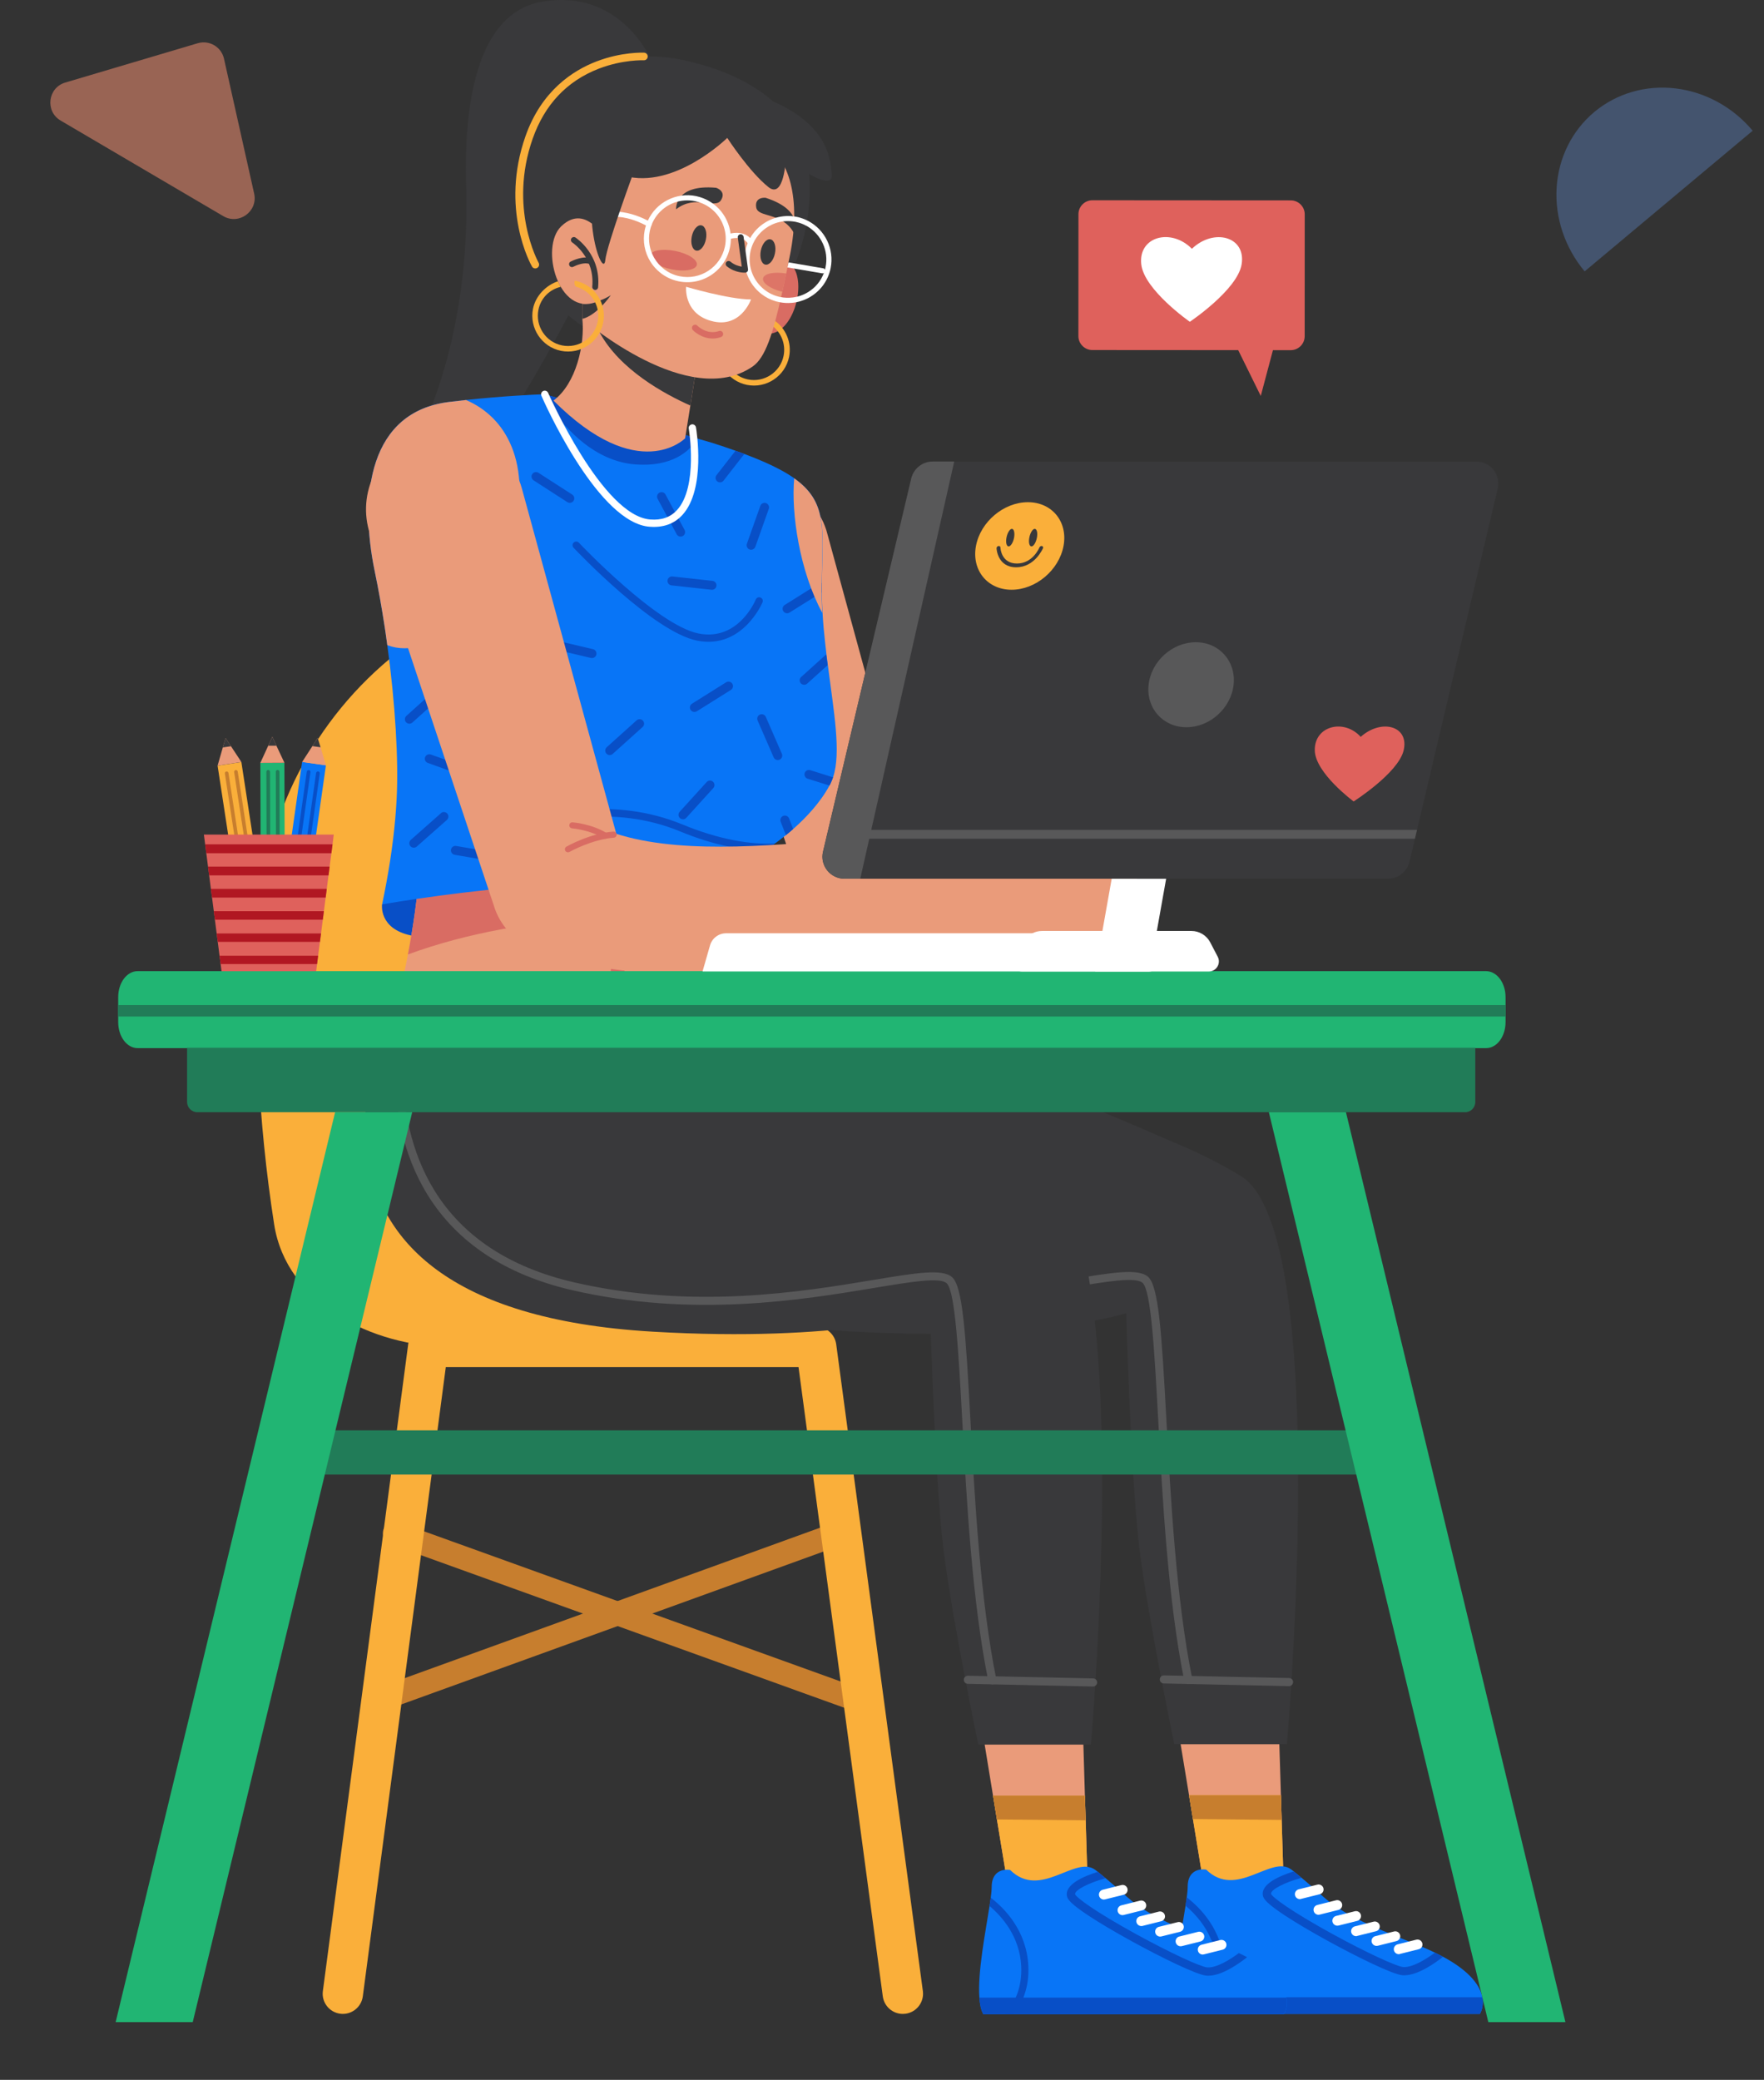 <svg width="761" height="897" viewBox="0 0 761 897" fill="none" xmlns="http://www.w3.org/2000/svg">
<rect x="0" y="0" width="761" height="897" fill="#333333" stroke="none"/>
<g clip-path="url(#clip0_0_53)">
<path d="M356.752 229.614L395.185 370.102L381.472 354.32C386.542 357.025 392.427 359.099 398.916 360.544C405.404 362.014 412.497 362.855 419.906 363.222C427.314 363.616 435.037 363.537 442.945 363.222C450.852 362.881 458.917 362.303 467.113 361.594H467.166C479.25 360.57 489.89 369.525 490.914 381.604C491.886 393.132 483.716 403.321 472.499 405.159C464.04 406.498 455.449 407.785 446.649 408.809C437.822 409.833 428.785 410.594 419.433 410.805C410.08 411.015 400.387 410.647 390.351 409.203C380.342 407.758 369.966 405.132 359.825 400.773C353.336 397.964 348.713 392.659 346.611 386.436L346.112 384.965L300.008 246.814C294.832 231.294 303.213 214.488 318.765 209.315C334.29 204.142 351.103 212.519 356.279 228.064C356.463 228.537 356.62 229.115 356.752 229.614Z" fill="#EA9B7A"/>
<path d="M371.568 738.865C370.99 738.865 370.412 738.76 369.834 738.55L168.498 665.995C165.871 665.05 164.479 662.135 165.451 659.509C166.397 656.883 169.313 655.491 171.94 656.463L373.276 729.018C375.903 729.963 377.295 732.878 376.323 735.504C375.587 737.578 373.643 738.865 371.568 738.865Z" fill="#C77E2E"/>
<path d="M161.852 738.865C159.776 738.865 157.832 737.578 157.071 735.504C156.125 732.878 157.491 729.963 160.118 728.991L363.845 655.228C366.472 654.283 369.388 655.649 370.36 658.275C371.305 660.9 369.939 663.815 367.312 664.787L163.586 738.55C163.008 738.786 162.43 738.865 161.852 738.865Z" fill="#C77E2E"/>
<path d="M389.458 868.561C385.176 868.561 381.446 865.384 380.842 861.025L344.483 589.579H192.325L156.519 860.998C155.888 865.751 151.528 869.112 146.773 868.482C142.018 867.852 138.655 863.493 139.286 858.74L176.09 579.785C176.668 575.452 180.346 572.222 184.707 572.222H352.128C356.489 572.222 360.167 575.452 360.745 579.758L398.128 858.714C398.758 863.467 395.422 867.852 390.667 868.482C390.246 868.535 389.852 868.561 389.458 868.561Z" fill="#FAAF3A"/>
<path d="M303.607 580.914H194.9C160.459 580.914 123.576 562.06 118.269 528.053C111.203 482.546 109.442 438.508 111.413 398.069C113.646 352.351 135.503 309.81 171.44 281.45C171.44 281.45 193.166 376.063 165.845 506.652C176.301 556.23 303.607 580.914 303.607 580.914Z" fill="#FAAF3A"/>
<path d="M280.962 25.997C280.962 25.997 268.037 -5.147 233.806 0.735C209.9 4.832 199.707 34.61 201.1 80.617C203.149 147.553 180.504 187.887 180.504 187.887L210.557 194.715C210.583 194.715 287.109 79.96 280.962 25.997Z" fill="#39393B"/>
<path d="M555.172 752.257H506.598C506.598 752.257 495.354 698.373 491.597 668.174C487.815 637.95 485.87 566.34 485.87 566.34C485.87 566.34 447.174 578.918 366.156 574.165C186.651 563.688 254.718 431.865 254.718 431.865C260.786 440.241 297.932 434.438 323.336 438.43C401.28 445.914 468.847 476.48 509.409 493.969C519.181 498.17 527.851 502.634 535.469 507.335C545.242 513.348 551.363 531.651 555.067 555.678C566.126 627.918 555.172 752.257 555.172 752.257Z" fill="#39393B"/>
<path d="M512.614 726.287C511.799 726.287 511.09 725.709 510.906 724.895C503.892 690.232 501.554 647.088 499.662 612.425C498.086 583.671 496.615 556.519 492.911 553.263C489.916 550.61 477.49 552.685 461.781 555.285C430.493 560.484 383.206 568.309 331.086 556.204C302.687 549.586 281.802 535.8 269.035 515.212C246.994 479.71 257.056 435.672 257.161 435.226C257.371 434.281 258.317 433.703 259.262 433.939C260.208 434.149 260.786 435.095 260.55 436.04C260.445 436.46 250.751 479.132 272.03 513.401C284.298 533.174 304.447 546.435 331.9 552.816C383.364 564.79 430.23 557.018 461.255 551.871C479.828 548.798 491.046 546.934 495.275 550.663C499.846 554.707 501.134 574.559 503.183 612.241C505.074 646.799 507.412 689.786 514.374 724.212C514.558 725.158 513.954 726.077 513.008 726.26C512.85 726.26 512.745 726.287 512.614 726.287Z" fill="#585859"/>
<path d="M556.091 727.206H556.065L502.053 726.05C501.081 726.024 500.319 725.236 500.345 724.265C500.372 723.293 501.16 722.532 502.132 722.558L556.144 723.713C557.116 723.74 557.877 724.527 557.851 725.499C557.799 726.444 557.037 727.206 556.091 727.206Z" fill="#585859"/>
<path d="M553.832 814.44H519.549L512.955 774.237L509.33 752.257H551.914L552.597 774.237L553.832 814.44Z" fill="#EA9B7A"/>
<path d="M553.832 814.44H519.549L514.636 784.504L512.955 774.237H552.597L552.912 784.898L553.832 814.44Z" fill="#FAAF3A"/>
<path d="M552.912 784.898L514.636 784.504L512.955 774.237H552.597L552.912 784.898Z" fill="#C77E2E"/>
<path d="M638.423 868.561H508.778C507.806 866.802 507.281 864.333 507.071 861.366C506.256 850.389 509.75 832.901 511.458 821.872C511.668 820.585 511.852 819.377 511.983 818.3C512.22 816.462 512.377 814.913 512.377 813.784C512.377 804.777 520.337 806.326 520.337 806.326C533.446 819.193 548.315 799.892 556.984 806.221C556.984 806.221 557.326 806.483 558.14 807.087C558.876 807.665 559.979 808.558 561.503 809.845C563.71 811.683 566.809 814.361 571.013 818.143C581.311 827.412 598.807 833.505 613.702 839.728C615.594 840.516 617.354 841.33 619.009 842.118C620.243 842.722 621.426 843.326 622.529 843.903C634.718 850.468 638.58 856.77 639.473 861.34C640.314 865.751 638.423 868.561 638.423 868.561Z" fill="#0875F7"/>
<path d="M622.529 843.93C619.192 846.582 611.758 851.912 605.795 851.912C605.532 851.912 605.269 851.912 605.006 851.886C600.803 851.545 585.356 843.956 572.773 837.05C565.575 833.084 558.981 829.198 554.252 826.073C546.502 820.952 545.136 819.009 544.847 817.644C543.718 812.523 552.177 808.978 558.114 807.114C558.849 807.691 559.953 808.584 561.476 809.871C554.121 811.867 548.052 815.018 548.341 816.83C549.077 818.353 556.748 824.182 575.085 834.24C589.087 841.908 602.353 848.079 605.295 848.341C609.289 848.656 615.147 845.032 618.982 842.17C620.27 842.722 621.425 843.326 622.529 843.93Z" fill="#084FC7"/>
<path d="M638.422 868.561H508.778C507.806 866.802 507.281 864.333 507.071 861.366H639.499C640.314 865.751 638.422 868.561 638.422 868.561Z" fill="#084FC7"/>
<path d="M521.992 868.561H518.13C521.966 864.176 525.565 857.427 525.092 847.816C524.462 835.001 516.791 826.388 511.431 821.872C511.642 820.585 511.825 819.377 511.957 818.3C517.71 822.686 527.404 832.323 528.166 847.658C528.639 856.849 525.617 863.703 521.992 868.561Z" fill="#084FC7"/>
<path d="M568.806 825.81C567.86 825.81 566.967 825.154 566.731 824.182C566.442 823.027 567.151 821.871 568.281 821.583L576.372 819.561C577.528 819.272 578.684 819.981 578.973 821.11C579.262 822.265 578.552 823.421 577.423 823.71L569.331 825.732C569.174 825.784 568.99 825.81 568.806 825.81Z" fill="white"/>
<path d="M560.767 819.062C559.821 819.062 558.928 818.405 558.692 817.434C558.403 816.278 559.112 815.123 560.242 814.834L568.333 812.812C569.489 812.523 570.645 813.232 570.934 814.361C571.223 815.517 570.513 816.672 569.384 816.935L561.293 818.957C561.109 819.035 560.951 819.062 560.767 819.062Z" fill="white"/>
<path d="M576.924 830.511C575.978 830.511 575.085 829.854 574.848 828.883C574.559 827.727 575.269 826.572 576.398 826.309L584.49 824.287C585.645 823.999 586.801 824.708 587.09 825.837C587.379 826.992 586.67 828.148 585.54 828.436L577.449 830.458C577.265 830.485 577.081 830.511 576.924 830.511Z" fill="white"/>
<path d="M585.015 835.028C584.069 835.028 583.176 834.371 582.939 833.399C582.65 832.244 583.36 831.089 584.489 830.8L592.581 828.778C593.737 828.489 594.892 829.198 595.181 830.327C595.47 831.483 594.761 832.638 593.631 832.9L585.54 834.923C585.356 835.028 585.199 835.028 585.015 835.028Z" fill="white"/>
<path d="M593.842 839.229C592.896 839.229 592.003 838.573 591.766 837.601C591.477 836.446 592.187 835.29 593.316 835.027L601.407 833.006C602.563 832.717 603.719 833.426 604.008 834.555C604.297 835.71 603.588 836.866 602.458 837.154L594.367 839.177C594.183 839.203 594.026 839.229 593.842 839.229Z" fill="white"/>
<path d="M603.43 842.8C602.485 842.8 601.591 842.144 601.355 841.172C601.066 840.017 601.775 838.861 602.905 838.573L610.996 836.551C612.152 836.262 613.308 836.971 613.597 838.1C613.886 839.255 613.177 840.411 612.047 840.673L603.956 842.695C603.772 842.774 603.588 842.8 603.43 842.8Z" fill="white"/>
<path d="M164.82 390.033C164.82 390.033 163.297 400.511 177.325 403.452L323.598 408.336C323.598 408.336 333.476 403.373 331.69 391.136C331.663 391.11 269.902 356.447 164.82 390.033Z" fill="#084FC7"/>
<path d="M325.569 438.403C249.647 480.156 166.738 446.544 166.738 446.544C170.784 435.489 173.805 423.015 175.985 411.671C178.507 398.463 179.926 386.803 180.583 380.685C212.869 378.925 292.048 375.538 323.073 382.891L323.31 395.311L325.569 438.403Z" fill="#EA9B7A"/>
<path d="M269.482 418.367C268.93 422.28 267.144 425.273 265.541 425.037C263.912 424.801 263.072 421.44 263.623 417.527C264.175 413.614 265.961 410.621 267.564 410.857C269.193 411.093 270.06 414.455 269.482 418.367Z" fill="#D96C63"/>
<path d="M323.31 395.311C290.971 393.342 227.37 392.659 175.985 411.645C178.507 398.436 179.926 386.777 180.583 380.659C212.869 378.899 292.048 375.512 323.073 382.864L323.31 395.311Z" fill="#D96C63"/>
<path d="M359.379 335.256C359.064 336.201 358.696 337.068 358.302 337.882C358.144 338.197 357.986 338.512 357.829 338.801C353.757 346.337 347.478 352.876 342.198 357.524C341.095 358.495 340.044 359.362 339.072 360.15C337.128 361.725 335.473 362.96 334.343 363.774C333.292 364.509 332.688 364.903 332.688 364.903C332.688 364.982 332.688 365.034 332.662 365.139C332.609 365.691 332.557 366.295 332.504 366.925C332.32 369.314 332.163 372.15 332.058 375.407C331.953 378.006 331.874 380.869 331.821 383.967C331.795 386.252 331.742 388.641 331.716 391.11C288.817 371.94 200.443 384.046 164.847 390.033C165.503 386.961 166.081 383.941 166.633 381C169.155 367.424 170.574 355.213 171.125 344.263C171.966 327.982 170.547 303.508 167.08 278.22C166.87 276.566 166.633 274.938 166.397 273.31C166.239 272.233 166.081 271.182 165.898 270.106C164.689 262.175 163.27 254.219 161.668 246.499C154.654 212.834 159.566 177.515 193.718 173.339C196.187 173.024 198.63 172.762 201.021 172.499C217.098 170.792 230.339 170.188 234.017 170.057C234.7 170.031 235.041 170.031 235.041 170.031L301.032 189.2L307.311 191.012C310.91 192.167 314.246 193.297 317.346 194.4C318.66 194.872 319.947 195.345 321.155 195.791C324.36 196.999 327.25 198.155 329.903 199.336C335.184 201.673 339.387 203.958 342.671 206.295C357.146 216.563 354.913 228.169 354.545 251.094C354.545 251.199 354.545 251.304 354.545 251.409C354.545 251.698 354.545 251.987 354.545 252.302C354.545 252.433 354.545 252.564 354.545 252.696C354.545 253.641 354.545 254.56 354.545 255.506C354.571 258.473 354.676 261.414 354.86 264.355C355.097 268.688 355.491 272.994 355.964 277.196C356.148 278.877 356.331 280.557 356.542 282.238C356.725 283.813 356.936 285.363 357.146 286.912C359.694 306.974 362.978 324.542 359.379 335.256Z" fill="#0875F7"/>
<path d="M354.466 251.409C354.466 251.698 354.466 251.987 354.466 252.302C354.466 252.433 354.466 252.564 354.466 252.696C354.466 253.641 354.466 254.56 354.466 255.506L340.595 264.197C340.175 264.46 339.702 264.539 339.229 264.46C338.704 264.381 338.231 264.066 337.916 263.593C337.338 262.674 337.627 261.493 338.52 260.915L353.231 251.698C353.625 251.462 354.046 251.357 354.466 251.409Z" fill="#084FC7"/>
<path d="M263.045 325.645C262.52 325.645 261.995 325.435 261.601 325.015C260.891 324.227 260.944 322.993 261.732 322.284L274.631 310.677C275.419 309.968 276.653 310.02 277.363 310.808C278.072 311.596 278.019 312.83 277.231 313.539L264.333 325.146C263.965 325.487 263.518 325.645 263.045 325.645Z" fill="#084FC7"/>
<path d="M357.041 286.886L348.214 294.842C347.846 295.184 347.373 295.341 346.926 295.341C346.401 295.341 345.876 295.131 345.482 294.711C344.772 293.923 344.825 292.689 345.613 291.98L356.436 282.238C356.647 283.787 356.857 285.363 357.041 286.886Z" fill="#084FC7"/>
<path d="M236.88 278.982C236.591 278.535 236.46 277.984 236.591 277.432C236.828 276.382 237.878 275.752 238.929 275.988L255.821 279.979C256.872 280.216 257.502 281.266 257.266 282.317C257.029 283.367 255.979 283.997 254.928 283.761L238.036 279.769C237.537 279.638 237.143 279.349 236.88 278.982Z" fill="#084FC7"/>
<path d="M176.616 312.121C176.09 312.121 175.565 311.911 175.171 311.491C174.462 310.703 174.514 309.469 175.302 308.76L188.201 297.153C188.989 296.444 190.224 296.497 190.933 297.284C191.642 298.072 191.59 299.306 190.802 300.015L177.903 311.622C177.535 311.937 177.062 312.121 176.616 312.121Z" fill="#084FC7"/>
<path d="M326.777 309.338C326.935 308.839 327.329 308.392 327.828 308.182C328.8 307.762 329.956 308.208 330.376 309.18L337.311 325.093C337.732 326.065 337.285 327.22 336.313 327.641C335.341 328.061 334.185 327.614 333.765 326.643L326.83 310.729C326.646 310.283 326.619 309.784 326.777 309.338Z" fill="#084FC7"/>
<path d="M359.379 335.256C359.063 336.201 358.696 337.068 358.302 337.882C358.144 338.197 357.986 338.512 357.829 338.801L348.398 335.834C347.925 335.676 347.557 335.361 347.321 334.967C347.058 334.521 346.953 333.943 347.137 333.418C347.452 332.394 348.555 331.842 349.554 332.157L359.379 335.256Z" fill="#084FC7"/>
<path d="M306.103 336.648C306.628 336.595 307.18 336.753 307.6 337.146C308.388 337.855 308.441 339.09 307.731 339.877L296.067 352.718C295.358 353.506 294.123 353.559 293.335 352.85C292.547 352.141 292.494 350.907 293.204 350.119L304.868 337.278C305.209 336.91 305.656 336.7 306.103 336.648Z" fill="#084FC7"/>
<path d="M299.246 307.027C298.72 306.948 298.248 306.633 297.932 306.16C297.354 305.267 297.643 304.059 298.537 303.482L313.248 294.265C314.141 293.687 315.35 293.976 315.928 294.869C316.505 295.761 316.217 296.969 315.323 297.547L300.612 306.764C300.165 307.027 299.692 307.106 299.246 307.027Z" fill="#084FC7"/>
<path d="M308.598 251.146C308.939 251.54 309.15 252.066 309.071 252.643C308.966 253.694 307.994 254.481 306.943 254.35L289.683 252.459C288.632 252.354 287.844 251.383 287.976 250.332C288.081 249.282 289.053 248.494 290.104 248.626L307.363 250.516C307.862 250.569 308.283 250.805 308.598 251.146Z" fill="#084FC7"/>
<path d="M283.51 213.727C283.641 213.201 283.983 212.755 284.482 212.492C285.428 211.993 286.61 212.335 287.109 213.28L295.332 228.563C295.831 229.509 295.489 230.69 294.543 231.189C293.598 231.688 292.416 231.347 291.916 230.401L283.694 215.118C283.457 214.672 283.405 214.173 283.51 213.727Z" fill="#084FC7"/>
<path d="M342.172 357.55C341.068 358.522 340.017 359.388 339.045 360.176L336.786 354.399C336.602 353.926 336.602 353.454 336.786 353.007C336.97 352.508 337.364 352.088 337.889 351.878C338.888 351.484 340.017 351.983 340.411 352.955L342.172 357.55Z" fill="#084FC7"/>
<path d="M183.499 328.139C183.236 327.667 183.183 327.115 183.393 326.564C183.761 325.566 184.865 325.041 185.863 325.408L202.203 331.291C203.201 331.658 203.727 332.761 203.359 333.759C202.991 334.757 201.888 335.282 200.89 334.914L184.549 329.032C184.077 328.875 183.735 328.56 183.499 328.139Z" fill="#084FC7"/>
<path d="M191.511 350.224C192.036 350.224 192.562 350.46 192.956 350.88C193.665 351.668 193.586 352.902 192.798 353.611L179.795 365.113C179.006 365.822 177.772 365.743 177.062 364.955C176.353 364.168 176.432 362.933 177.22 362.224L190.224 350.723C190.592 350.355 191.038 350.197 191.511 350.224Z" fill="#084FC7"/>
<path d="M215.076 368.474C215.417 368.894 215.575 369.446 215.47 369.997C215.286 371.048 214.287 371.757 213.237 371.573L196.135 368.658C195.084 368.474 194.375 367.476 194.558 366.426C194.742 365.375 195.741 364.666 196.791 364.85L213.893 367.765C214.366 367.844 214.787 368.107 215.076 368.474Z" fill="#084FC7"/>
<path d="M229.367 206.033C229.235 205.534 229.288 204.956 229.603 204.483C230.181 203.59 231.39 203.328 232.283 203.906L246.863 213.306C247.756 213.884 248.019 215.092 247.441 215.985C246.863 216.878 245.654 217.14 244.761 216.563L230.181 207.162C229.787 206.873 229.498 206.479 229.367 206.033Z" fill="#084FC7"/>
<path d="M328.905 217.114C329.378 216.851 329.93 216.799 330.481 216.983C331.48 217.35 332.005 218.453 331.664 219.451L325.858 235.811C325.49 236.809 324.387 237.334 323.388 236.993C322.39 236.625 321.865 235.522 322.206 234.524L328.012 218.164C328.17 217.692 328.485 217.324 328.905 217.114Z" fill="#084FC7"/>
<path d="M321.103 195.791L312.145 207.293C311.488 208.133 310.279 208.291 309.439 207.634C308.598 206.978 308.44 205.77 309.097 204.93L317.294 194.426C318.607 194.872 319.868 195.345 321.103 195.791Z" fill="#084FC7"/>
<path d="M233.439 354.504C233.622 355.056 234.095 355.449 234.621 355.554C234.883 355.607 235.172 355.607 235.435 355.502C235.724 355.397 263.807 346.311 293.335 358.548C308.335 364.772 321.681 367.135 332.478 366.925C332.53 366.295 332.583 365.691 332.635 365.139C332.635 365.06 332.662 364.982 332.662 364.929C332.662 364.929 333.266 364.535 334.317 363.8C323.704 364.325 310.122 362.067 294.543 355.633C263.886 342.924 235.619 352.114 234.437 352.508C233.622 352.771 233.176 353.664 233.439 354.504Z" fill="#084FC7"/>
<path d="M300.98 189.2C297.276 194.925 289.657 201.411 274.21 200.308C252.905 198.759 238.877 178.434 233.99 170.083C234.647 170.057 235.015 170.057 235.015 170.057L300.98 189.2Z" fill="#084FC7"/>
<path d="M278.308 226.909C278.939 227.04 279.569 227.119 280.2 227.171C286.084 227.644 290.865 225.937 294.386 222.103C304.631 210.917 300.428 185.393 300.244 184.316C300.086 183.449 299.272 182.872 298.431 183.029C297.564 183.187 296.986 184.001 297.144 184.841C297.197 185.104 301.269 209.919 292.074 219.976C289.21 223.101 285.401 224.44 280.489 224.047C259.84 222.392 236.696 169.952 236.46 169.427C236.118 168.639 235.172 168.271 234.384 168.613C233.596 168.954 233.228 169.899 233.57 170.687C234.489 172.84 256.425 222.471 278.308 226.909Z" fill="white"/>
<path d="M342.618 206.295C341.252 221.421 344.983 246.393 354.755 264.355C354.519 260.495 354.414 256.582 354.466 252.696C354.466 252.564 354.466 252.433 354.466 252.302C354.466 251.908 354.493 251.514 354.493 251.12C354.86 228.169 357.093 216.563 342.618 206.295Z" fill="#EA9B7A"/>
<path d="M221.249 232.922C213.683 262.123 185.994 285.546 167.08 278.246C166.843 276.618 166.633 274.964 166.397 273.336C166.239 272.259 166.081 271.209 165.924 270.132C164.715 262.202 163.297 254.245 161.694 246.525C154.68 212.86 159.619 177.541 193.744 173.366C196.213 173.051 198.657 172.788 201.047 172.525C218.07 179.799 229.945 199.31 221.249 232.922Z" fill="#EA9B7A"/>
<path d="M225.137 210.654L269.482 372.781L253.667 354.557C259.525 357.655 266.303 360.071 273.816 361.752C281.303 363.432 289.5 364.404 298.037 364.85C306.602 365.297 315.507 365.218 324.623 364.85C333.739 364.483 343.065 363.8 352.522 362.986H352.575C366.524 361.804 378.793 372.124 379.975 386.068C381.104 399.355 371.673 411.146 358.696 413.247C348.949 414.796 339.019 416.267 328.853 417.448C318.686 418.63 308.257 419.496 297.433 419.759C286.636 419.995 275.445 419.601 263.886 417.921C252.353 416.24 240.374 413.247 228.657 408.179C221.17 404.949 215.837 398.804 213.394 391.635L212.843 389.954L159.671 230.506C153.682 212.597 163.376 193.218 181.292 187.231C199.208 181.244 218.596 190.933 224.585 208.842C224.769 209.42 224.98 210.103 225.137 210.654Z" fill="#EA9B7A"/>
<path d="M244.998 367.581C244.551 367.581 244.104 367.345 243.868 366.925C243.5 366.295 243.737 365.507 244.367 365.139C244.787 364.903 254.481 359.415 264.622 358.653C265.357 358.601 265.988 359.126 266.04 359.861C266.093 360.596 265.567 361.226 264.832 361.279C255.296 362.014 245.759 367.371 245.681 367.424C245.444 367.529 245.208 367.581 244.998 367.581Z" fill="#D96C63"/>
<path d="M261.101 361.725C260.865 361.725 260.628 361.673 260.418 361.542C254.297 357.839 246.889 357.261 246.81 357.261C246.075 357.209 245.549 356.579 245.602 355.87C245.654 355.134 246.259 354.609 246.994 354.662C247.309 354.688 255.112 355.266 261.758 359.31C262.389 359.677 262.572 360.491 262.205 361.121C261.994 361.515 261.548 361.725 261.101 361.725Z" fill="#D96C63"/>
<path d="M300.664 276.277C320.288 280.242 328.879 259.97 328.958 259.76C329.299 258.946 328.905 258.026 328.091 257.711C327.276 257.37 326.357 257.764 326.042 258.578C325.726 259.339 318.318 276.645 301.295 273.205C283.405 269.581 250.041 234.419 249.726 234.052C249.122 233.421 248.124 233.395 247.493 233.999C246.863 234.603 246.836 235.601 247.441 236.231C248.807 237.675 281.802 272.469 300.664 276.277Z" fill="#084FC7"/>
<path d="M269.797 148.603C269.797 148.603 238.299 142.668 229.419 110.894C220.96 80.643 227.475 64.94 236.276 48.606C242.896 36.291 263.912 19.669 293.361 25.629C323.099 31.643 345.35 46.926 348.634 71.374C354.781 117.118 317.845 172.919 269.797 148.603Z" fill="#39393B"/>
<path d="M230.917 115.778C230.339 115.778 229.787 115.49 229.498 114.938C228.92 113.94 215.68 90.123 226.687 58.769C233.57 39.179 247.099 30.435 257.266 26.522C268.247 22.294 277.468 22.715 277.862 22.715C278.755 22.767 279.464 23.529 279.412 24.448C279.359 25.341 278.624 26.05 277.704 25.997C277.625 25.997 268.667 25.629 258.317 29.621C244.551 34.952 234.962 45.114 229.787 59.846C219.305 89.729 232.23 113.074 232.362 113.31C232.808 114.098 232.545 115.096 231.757 115.542C231.468 115.726 231.179 115.778 230.917 115.778Z" fill="#FAAF3A"/>
<path d="M330.902 116.304C330.902 116.304 341.147 108.216 343.853 118.93C346.559 129.643 338.94 148.682 327.014 142.905L330.902 116.304Z" fill="#D96C63"/>
<path d="M320.893 135.998C315.796 137.679 311.304 142.196 310.148 147.789C308.467 156.139 313.878 164.28 322.206 165.987C330.56 167.667 338.704 162.258 340.412 153.934C341.672 147.684 338.967 141.539 334.002 138.152C332.347 136.996 330.429 136.182 328.327 135.762C328.275 135.762 328.222 135.736 328.17 135.736C327.881 136.786 327.986 137.626 328.59 138.283C330.271 138.729 331.795 139.491 333.135 140.489C336.996 143.43 339.072 148.393 338.047 153.461C336.629 160.498 329.719 165.068 322.679 163.65C315.639 162.232 311.068 155.325 312.486 148.288C313.537 143.167 317.32 139.543 322.075 138.388L320.893 135.998Z" fill="#FAAF3A"/>
<path d="M299.85 162.205L295.568 189.043C295.568 189.043 275.471 209.551 238.771 172.762C248.623 165.435 252.38 148.419 251.224 137.443C251.224 137.443 254.113 139.176 258.579 143.22C259.446 144.007 260.576 144.611 261.653 145.373C271.347 151.964 286.216 160.525 299.85 162.205Z" fill="#EA9B7A"/>
<path d="M299.85 162.205L297.827 174.915C286.82 170.004 267.354 159.527 258.579 143.193C259.525 143.876 260.576 144.585 261.653 145.347C271.347 151.964 286.216 160.525 299.85 162.205Z" fill="#39393B"/>
<path d="M340.832 109.844C340.254 112.68 339.728 115.385 339.177 117.958C338.599 120.742 338.047 123.367 337.495 125.836C333.424 144.401 330.087 154.354 324.676 158.083C297.276 176.911 252.695 138.782 251.25 137.548C251.224 137.521 251.224 137.521 251.224 137.521C251.197 135.342 251.197 133.162 251.224 131.035C251.565 112.969 254.639 96.74 259.525 81.746C261.968 65.36 274.683 52.23 291.049 49.762C308.02 47.215 320.788 57.036 328.774 61.369C340.832 67.907 345.534 86.158 340.832 109.844Z" fill="#EA9B7A"/>
<path d="M260.445 64.887C260.445 64.887 279.622 28.019 317.872 38.313C356.121 48.606 358.144 66.358 358.827 75.234C359.51 84.109 339.019 68.38 339.019 68.38C339.019 68.38 338.31 86.131 331.48 80.669C323.099 73.947 313.747 59.478 313.747 59.478C313.747 59.478 290.971 81.851 269.324 75.811C257.029 72.398 260.445 64.887 260.445 64.887Z" fill="#39393B"/>
<path d="M307.442 146.003C302.477 146.003 299.062 142.563 298.905 142.379C298.379 141.828 298.379 140.961 298.931 140.436C299.482 139.911 300.323 139.911 300.849 140.462C301.032 140.646 304.973 144.559 310.174 142.773C310.884 142.537 311.672 142.905 311.908 143.614C312.145 144.323 311.777 145.11 311.068 145.347C309.78 145.819 308.572 146.003 307.442 146.003Z" fill="#D96C63"/>
<path d="M295.988 123.683C295.988 123.683 314.43 129.145 323.993 129.145C323.993 129.145 319.211 142.8 305.551 138.02C294.911 134.291 295.988 123.683 295.988 123.683Z" fill="white"/>
<path d="M330.245 85.291C330.245 85.291 325.464 84.792 326.226 89.44C327.014 94.088 337.39 91.252 342.539 100.548C342.513 100.548 347.478 90.806 330.245 85.291Z" fill="#39393B"/>
<path d="M308.94 80.984C308.94 80.984 313.537 82.403 311.015 86.368C308.493 90.333 300.034 83.689 291.68 90.254C291.68 90.254 290.892 79.33 308.94 80.984Z" fill="#39393B"/>
<path d="M300.612 114.255C300.165 116.435 295.279 117.301 289.71 116.172C284.14 115.043 279.99 112.365 280.436 110.159C280.883 107.979 285.743 107.113 291.338 108.242C296.908 109.371 301.058 112.05 300.612 114.255Z" fill="#D96C63"/>
<path d="M355.07 115.7L340.175 113.152C340.096 113.783 339.939 114.413 339.807 115.017C339.781 115.122 339.755 115.227 339.702 115.332L354.703 117.879C355.307 117.984 355.885 117.564 355.99 116.96C356.069 116.382 355.701 115.778 355.07 115.7Z" fill="white"/>
<path d="M315.297 102.99C315.297 102.229 315.271 101.467 315.166 100.732C314.667 96.688 312.88 92.959 310.148 90.07C307.626 87.418 304.342 85.475 300.533 84.635C300.481 84.608 300.402 84.608 300.349 84.582C291.628 82.796 283.037 87.366 279.491 95.138C279.175 95.821 278.913 96.504 278.676 97.213C278.466 97.843 278.308 98.5 278.151 99.156C277.153 104.04 278.125 108.872 280.568 112.811C281.382 114.15 282.407 115.385 283.536 116.461C286.006 118.851 289.132 120.584 292.731 121.319C298.799 122.58 304.763 120.742 309.045 116.908C311.935 114.334 314.062 110.815 314.903 106.745C314.903 106.719 314.903 106.719 314.903 106.693C315.166 105.458 315.297 104.198 315.297 102.99ZM293.177 119.14C293.072 119.113 292.994 119.113 292.915 119.087C288.212 118.037 284.403 115.043 282.17 111.131C280.252 107.743 279.491 103.699 280.331 99.603C280.515 98.762 280.752 97.948 281.041 97.16C281.067 97.108 281.093 97.055 281.093 97.003C283.431 90.937 289.132 86.814 295.542 86.447C296.96 86.368 298.405 86.447 299.876 86.762C303.029 87.418 305.761 88.915 307.941 90.989C311.935 94.797 313.931 100.522 312.749 106.299C310.884 115.227 302.109 121.004 293.177 119.14Z" fill="white"/>
<path d="M348.66 95.296C348.161 95.033 347.636 94.797 347.084 94.561C346.454 94.298 345.797 94.088 345.14 93.878C344.667 93.747 344.221 93.615 343.722 93.537C342.828 93.353 341.962 93.248 341.095 93.195C340.044 93.117 338.993 93.143 337.968 93.274C335.105 93.589 332.399 94.534 330.009 96.031C327.381 97.659 325.149 99.944 323.625 102.701C323.204 103.41 322.863 104.145 322.548 104.881C322.521 104.933 322.521 104.96 322.495 105.012C322.101 106.01 321.786 107.06 321.549 108.137C320.052 115.385 322.968 122.527 328.459 126.781C330.245 128.173 332.294 129.25 334.553 129.906C334.895 130.011 335.236 130.116 335.604 130.169C335.788 130.221 335.946 130.247 336.13 130.3C337.942 130.668 339.755 130.773 341.515 130.615C341.804 130.589 342.093 130.563 342.356 130.536C343.117 130.431 343.879 130.3 344.641 130.09C346.033 129.722 347.4 129.197 348.66 128.541C353.468 126.02 357.146 121.451 358.328 115.726C360.036 107.349 355.885 99.104 348.66 95.296ZM356.148 115.253C356.069 115.621 355.99 115.962 355.885 116.304C355.753 116.803 355.596 117.275 355.412 117.774C354.098 121.267 351.682 124.103 348.634 125.967C347.531 126.65 346.322 127.201 345.061 127.622C344.273 127.884 343.485 128.068 342.645 128.199C342.408 128.252 342.172 128.278 341.935 128.304C340.201 128.514 338.389 128.462 336.576 128.094C336.418 128.068 336.235 128.015 336.077 127.989C335.972 127.963 335.867 127.937 335.788 127.91C333.135 127.228 330.77 125.915 328.853 124.155C328.564 123.893 328.301 123.63 328.038 123.367C324.387 119.586 322.6 114.098 323.73 108.557C323.993 107.323 324.387 106.115 324.886 105.012C326.541 101.388 329.431 98.579 332.925 96.924C335.079 95.9 337.469 95.349 339.939 95.349C340.333 95.349 340.727 95.375 341.147 95.401C341.856 95.454 342.566 95.559 343.275 95.69C343.8 95.795 344.3 95.926 344.799 96.084C345.482 96.294 346.139 96.556 346.795 96.845C347.294 97.082 347.794 97.344 348.293 97.607C354.23 101.126 357.619 108.137 356.148 115.253Z" fill="white"/>
<path d="M255.742 98.5C255.611 98.473 255.479 98.421 255.374 98.342C254.849 98.001 254.718 97.318 255.033 96.819C262.494 85.16 280.436 95.637 280.594 95.742C281.119 96.058 281.303 96.74 280.988 97.266C280.673 97.791 279.99 97.975 279.464 97.659C279.307 97.554 263.203 88.18 256.898 98.027C256.635 98.421 256.162 98.605 255.742 98.5Z" fill="white"/>
<path d="M323.362 105.511C323.073 105.458 322.837 105.275 322.653 105.038C320.262 101.362 315.166 103.016 315.113 103.016C314.535 103.2 313.905 102.885 313.721 102.307C313.537 101.73 313.852 101.099 314.43 100.916C316.768 100.128 321.891 99.734 324.544 103.83C324.886 104.356 324.728 105.038 324.203 105.353C323.94 105.537 323.625 105.59 323.362 105.511Z" fill="white"/>
<g opacity="0.8">
<path d="M339.177 117.958C338.599 120.742 338.047 123.367 337.495 125.836C332.425 124.602 328.774 122.107 329.194 120.033C329.614 117.958 334.002 117.091 339.177 117.958Z" fill="#D96C63"/>
</g>
<path d="M304.526 103.253C303.922 106.273 302.057 108.426 300.375 108.084C298.694 107.743 297.827 105.038 298.431 102.018C299.036 98.999 300.901 96.845 302.582 97.187C304.264 97.528 305.157 100.233 304.526 103.253Z" fill="#39393B"/>
<path d="M334.317 109.292C333.713 112.312 331.847 114.465 330.166 114.124C328.485 113.783 327.618 111.078 328.222 108.058C328.826 105.038 330.691 102.885 332.373 103.226C334.054 103.542 334.947 106.273 334.317 109.292Z" fill="#39393B"/>
<path d="M318.949 117.354C320.394 117.643 321.418 117.59 321.497 117.59C321.838 117.564 322.18 117.407 322.416 117.144C322.653 116.881 322.732 116.514 322.705 116.172L320.788 102.123C320.683 101.441 320.052 100.942 319.369 101.047C318.686 101.152 318.187 101.782 318.292 102.465L319.999 114.991C318.739 114.807 316.847 114.282 315.139 112.864C314.614 112.417 313.8 112.496 313.353 113.021C312.906 113.546 312.985 114.36 313.511 114.807C315.376 116.356 317.399 117.039 318.949 117.354Z" fill="#39393B"/>
<path d="M263.518 127.306C263.308 127.622 257.476 135.998 251.25 137.521C251.224 137.495 251.224 137.495 251.224 137.495C251.171 135.316 251.197 133.136 251.224 131.009C251.434 131.035 257.397 131.193 263.518 127.306Z" fill="#39393B"/>
<path d="M262.257 105.301C262.257 105.301 253.483 86.709 242.108 97.607C232.729 106.614 240.926 136.655 257.213 130.221L262.257 105.301Z" fill="#EA9B7A"/>
<path d="M240.689 121.319C235.593 123 231.101 127.516 229.945 133.11C228.263 141.46 233.675 149.601 242.003 151.308C250.357 152.988 258.501 147.579 260.208 139.254C261.469 133.005 258.763 126.86 253.798 123.472C252.143 122.317 250.225 121.503 248.124 121.083C248.071 121.083 248.019 121.057 247.966 121.057C247.677 122.107 247.809 122.947 248.386 123.604C250.068 124.05 251.591 124.812 252.931 125.81C256.793 128.751 258.868 133.714 257.844 138.782C256.425 145.819 249.516 150.389 242.476 148.971C235.435 147.552 230.864 140.646 232.283 133.609C233.307 128.488 237.116 124.864 241.871 123.709L240.689 121.319Z" fill="#FAAF3A"/>
<path d="M256.53 125.022C256.583 125.022 256.609 125.048 256.662 125.048C257.345 125.101 257.975 124.602 258.028 123.893C259.315 109.844 248.702 102.727 248.255 102.439C247.677 102.045 246.889 102.229 246.495 102.806C246.101 103.384 246.285 104.172 246.863 104.566C247.257 104.828 256.662 111.183 255.506 123.683C255.453 124.313 255.9 124.891 256.53 125.022Z" fill="#39393B"/>
<path d="M246.495 115.174C246.758 115.227 247.073 115.201 247.336 115.043C248.597 114.387 252.301 112.916 254.323 113.888C254.954 114.203 255.716 113.94 256.005 113.31C256.32 112.68 256.057 111.918 255.427 111.629C251.907 109.923 246.758 112.522 246.18 112.811C245.549 113.126 245.313 113.888 245.654 114.518C245.812 114.886 246.127 115.096 246.495 115.174Z" fill="#39393B"/>
<path d="M273.554 73.737C273.554 73.737 261.758 105.747 261.128 112.207C260.261 121.004 248.623 90.858 260.313 65.124L273.554 73.737Z" fill="#39393B"/>
<path d="M470.607 752.415H422.033C422.033 752.415 410.79 698.53 407.033 668.332C403.25 638.107 401.306 566.497 401.306 566.497C401.306 566.497 362.61 579.076 281.592 574.323C102.087 563.845 170.153 432.022 170.153 432.022C176.222 440.399 221.722 451.927 247.099 455.945C325.043 463.429 384.283 476.663 424.844 494.152C434.617 498.354 443.286 502.818 450.905 507.518C460.677 513.532 466.798 531.835 470.502 555.862C481.562 628.076 470.607 752.415 470.607 752.415Z" fill="#39393B"/>
<path d="M428.076 726.444C427.261 726.444 426.552 725.867 426.368 725.052C419.354 690.39 417.016 647.245 415.124 612.583C413.548 583.829 412.077 556.676 408.373 553.42C405.378 550.768 392.952 552.842 377.243 555.442C345.955 560.641 298.668 568.467 246.547 556.361C218.149 549.744 197.264 535.957 184.497 515.37C162.456 479.867 172.518 435.83 172.623 435.383C172.833 434.438 173.779 433.86 174.724 434.097C175.67 434.307 176.248 435.252 176.012 436.197C175.906 436.618 166.213 479.289 187.492 513.558C199.76 533.332 219.909 546.593 247.362 552.974C298.825 564.948 345.692 557.175 376.717 552.028C395.29 548.956 406.508 547.092 410.737 550.82C415.308 554.864 416.596 574.717 418.645 612.399C420.536 646.957 422.874 689.943 429.836 724.37C430.02 725.315 429.415 726.234 428.47 726.418C428.312 726.444 428.181 726.444 428.076 726.444Z" fill="#585859"/>
<path d="M471.553 727.363H471.527L417.515 726.208C416.543 726.182 415.781 725.394 415.807 724.422C415.834 723.451 416.622 722.689 417.594 722.716L471.606 723.871C472.578 723.897 473.339 724.685 473.313 725.657C473.261 726.602 472.472 727.363 471.553 727.363Z" fill="#585859"/>
<path d="M469.268 814.598H435.011L428.391 774.42L424.792 752.415H467.376L468.033 774.42L469.268 814.598Z" fill="#EA9B7A"/>
<path d="M469.268 814.598H435.011L430.072 784.688L428.391 774.421H468.033L468.375 785.056L469.268 814.598Z" fill="#FAAF3A"/>
<path d="M468.375 785.056L430.072 784.688L428.391 774.421H468.033L468.375 785.056Z" fill="#C77E2E"/>
<path d="M553.858 868.719H424.214C423.242 866.959 422.717 864.491 422.506 861.523C421.692 850.547 425.186 833.058 426.894 822.029C427.104 820.742 427.288 819.534 427.419 818.458C427.655 816.62 427.813 815.07 427.813 813.941C427.813 804.934 435.773 806.483 435.773 806.483C448.882 819.351 463.751 800.076 472.42 806.378C472.42 806.378 472.762 806.641 473.576 807.245C474.312 807.823 475.415 808.715 476.939 810.002C479.145 811.84 482.245 814.519 486.449 818.3C496.747 827.57 514.243 833.662 529.138 839.886C531.029 840.673 532.789 841.461 534.444 842.275C535.679 842.879 536.861 843.483 537.965 844.061C550.154 850.626 554.016 856.928 554.909 861.497C555.776 865.909 553.858 868.719 553.858 868.719Z" fill="#0875F7"/>
<path d="M537.991 844.113C534.655 846.766 527.22 852.096 521.257 852.096C520.994 852.096 520.731 852.096 520.469 852.07C516.265 851.729 500.818 844.14 488.235 837.233C481.037 833.268 474.443 829.382 469.714 826.257C461.965 821.136 460.598 819.193 460.309 817.828C459.18 812.707 467.639 809.162 473.576 807.297C474.312 807.875 475.415 808.768 476.939 810.055C469.583 812.05 463.514 815.202 463.803 816.987C464.539 818.51 472.21 824.34 490.547 834.397C504.549 842.065 517.815 848.236 520.758 848.499C524.751 848.814 530.609 845.19 534.444 842.328C535.705 842.905 536.888 843.509 537.991 844.113Z" fill="#084FC7"/>
<path d="M553.858 868.718H424.214C423.242 866.959 422.717 864.491 422.506 861.523H554.935C555.776 865.909 553.858 868.718 553.858 868.718Z" fill="#084FC7"/>
<path d="M437.454 868.719H433.593C437.428 864.333 441.027 857.584 440.554 847.973C439.924 835.159 432.253 826.546 426.894 822.029C427.104 820.742 427.288 819.534 427.419 818.458C433.172 822.843 442.866 832.48 443.628 847.816C444.101 857.007 441.08 863.861 437.454 868.719Z" fill="#084FC7"/>
<path d="M484.268 825.968C483.322 825.968 482.429 825.312 482.193 824.34C481.904 823.184 482.613 822.029 483.743 821.74L491.834 819.718C492.99 819.429 494.146 820.138 494.435 821.268C494.724 822.423 494.014 823.578 492.885 823.867L484.794 825.889C484.61 825.942 484.452 825.968 484.268 825.968Z" fill="white"/>
<path d="M476.229 819.246C475.257 819.246 474.39 818.589 474.154 817.617C473.865 816.462 474.574 815.307 475.704 815.018L483.795 812.996C484.951 812.707 486.107 813.416 486.396 814.545C486.685 815.7 485.976 816.856 484.846 817.145L476.755 819.167C476.571 819.219 476.387 819.246 476.229 819.246Z" fill="white"/>
<path d="M492.359 830.668C491.414 830.668 490.521 830.012 490.284 829.04C489.995 827.885 490.704 826.73 491.834 826.467L499.925 824.445C501.081 824.156 502.237 824.865 502.526 825.994C502.815 827.15 502.106 828.305 500.976 828.594L492.885 830.616C492.727 830.668 492.543 830.668 492.359 830.668Z" fill="white"/>
<path d="M500.477 835.211C499.531 835.211 498.638 834.555 498.402 833.583C498.113 832.428 498.822 831.272 499.951 831.01L508.043 828.988C509.199 828.699 510.355 829.408 510.644 830.537C510.933 831.693 510.223 832.848 509.094 833.137L501.002 835.159C500.818 835.185 500.634 835.211 500.477 835.211Z" fill="white"/>
<path d="M509.304 839.387C508.358 839.387 507.465 838.73 507.228 837.759C506.939 836.603 507.649 835.448 508.778 835.185L516.87 833.163C518.026 832.874 519.181 833.583 519.47 834.712C519.759 835.868 519.05 837.023 517.92 837.312L509.829 839.334C509.645 839.36 509.461 839.387 509.304 839.387Z" fill="white"/>
<path d="M518.866 842.958C517.894 842.958 517.027 842.301 516.791 841.33C516.502 840.174 517.211 839.019 518.341 838.73L526.432 836.708C527.588 836.419 528.744 837.128 529.033 838.257C529.322 839.413 528.612 840.568 527.483 840.857L519.391 842.879C519.208 842.932 519.05 842.958 518.866 842.958Z" fill="white"/>
<path d="M649.509 430.053V440.819C649.509 447.016 645.778 452.032 641.155 452.032H59.345C54.721 452.032 50.991 447.016 50.991 440.819V430.053C50.991 423.855 54.721 418.84 59.345 418.84H641.128C645.778 418.866 649.509 423.882 649.509 430.053Z" fill="#21B573"/>
<path d="M649.509 433.466H50.991V438.403H649.509V433.466Z" fill="#217C58"/>
<path d="M632.039 479.683H85.142C82.699 479.683 80.703 477.688 80.703 475.245V451.874H636.452V475.245C636.452 477.714 634.482 479.683 632.039 479.683Z" fill="#217C58"/>
<path d="M607.476 616.889H118.401V635.954H607.476V616.889Z" fill="#217C58"/>
<path d="M83.146 872.106L177.824 479.683H144.566L49.888 872.106H83.146Z" fill="#21B573"/>
<path d="M642.074 872.106L547.396 479.683H580.654L675.332 872.106H642.074Z" fill="#21B573"/>
<path d="M104.127 328.661L93.87 330.231L105.726 407.611L115.983 406.04L104.127 328.661Z" fill="#FAAF3A"/>
<path d="M104.136 328.638L93.864 330.214L96.123 322.362L97.306 318.318L99.644 321.837L104.136 328.638Z" fill="#EA9B7A"/>
<path d="M115.112 400.407L104.854 401.978L105.718 407.611L115.975 406.04L115.112 400.407Z" fill="#39393B"/>
<path d="M115.984 410.594L107.078 411.96C106.71 412.012 106.343 411.75 106.29 411.382L105.712 407.575L115.984 405.999L116.562 409.807C116.641 410.174 116.378 410.542 115.984 410.594Z" fill="#DF615C"/>
<path d="M99.644 321.837L96.123 322.362L97.306 318.318L99.644 321.837Z" fill="#39393B"/>
<path d="M114.517 396.372L104.259 397.942L104.876 401.966L115.133 400.395L114.517 396.372Z" fill="#C77E2E"/>
<path d="M97.017 333.628L105.791 390.926C105.87 391.346 106.264 391.661 106.684 391.582C107.104 391.504 107.42 391.11 107.341 390.69L98.567 333.391C98.488 332.971 98.094 332.656 97.673 332.735C97.227 332.787 96.938 333.181 97.017 333.628Z" fill="#C77E2E"/>
<path d="M101.01 332.997L109.784 390.296C109.863 390.716 110.257 391.031 110.677 390.952C111.124 390.874 111.413 390.48 111.334 390.059L102.56 332.761C102.481 332.341 102.087 332.026 101.666 332.105C101.246 332.183 100.957 332.577 101.01 332.997Z" fill="#C77E2E"/>
<path d="M122.686 328.991L112.309 329.025L112.567 407.305L122.944 407.271L122.686 328.991Z" fill="#21B573"/>
<path d="M122.709 328.98L112.306 329.032L115.721 321.601L117.481 317.767L119.241 321.601L122.709 328.98Z" fill="#EA9B7A"/>
<path d="M122.937 401.572L112.56 401.606L112.579 407.305L122.955 407.271L122.937 401.572Z" fill="#39393B"/>
<path d="M122.289 411.802L113.278 411.829C112.884 411.829 112.595 411.513 112.595 411.146V407.312L122.972 407.286V411.12C122.972 411.487 122.656 411.802 122.289 411.802Z" fill="#DF615C"/>
<path d="M119.241 321.601H115.721L117.481 317.767L119.241 321.601Z" fill="#39393B"/>
<path d="M122.913 397.502L112.536 397.536L112.55 401.606L122.927 401.572L122.913 397.502Z" fill="#217C58"/>
<path d="M114.907 332.866L115.091 390.821C115.091 391.267 115.458 391.609 115.879 391.609C116.325 391.609 116.667 391.241 116.667 390.821L116.483 332.866C116.483 332.42 116.115 332.078 115.695 332.078C115.248 332.078 114.907 332.446 114.907 332.866Z" fill="#217C58"/>
<path d="M118.979 332.866L119.163 390.821C119.163 391.267 119.53 391.609 119.951 391.609C120.397 391.609 120.739 391.241 120.739 390.821L120.555 332.866C120.555 332.42 120.187 332.078 119.767 332.078C119.32 332.052 118.979 332.42 118.979 332.866Z" fill="#217C58"/>
<path d="M130.331 328.603L119.321 406.108L129.595 407.566L140.606 330.061L130.331 328.603Z" fill="#0875F7"/>
<path d="M140.625 330.083L130.328 328.638L134.767 321.785L137.053 318.24L138.287 322.284L140.625 330.083Z" fill="#EA9B7A"/>
<path d="M130.412 401.959L120.138 400.501L119.337 406.143L129.611 407.601L130.412 401.959Z" fill="#39393B"/>
<path d="M128.278 411.986L119.373 410.726C119.005 410.673 118.742 410.332 118.795 409.938L119.346 406.13L129.618 407.601L129.066 411.408C129.014 411.776 128.672 412.039 128.278 411.986Z" fill="#DF615C"/>
<path d="M138.287 322.284L134.767 321.785L137.053 318.24L138.287 322.284Z" fill="#39393B"/>
<path d="M120.722 396.451L120.149 400.481L130.423 401.94L130.996 397.911L120.722 396.451Z" fill="#084FC7"/>
<path d="M132.35 332.814L124.206 390.191C124.154 390.637 124.443 391.031 124.89 391.084C125.336 391.136 125.73 390.847 125.783 390.401L133.927 333.024C133.979 332.577 133.69 332.183 133.243 332.131C132.823 332.078 132.403 332.393 132.35 332.814Z" fill="#084FC7"/>
<path d="M136.37 333.391L128.226 390.768C128.173 391.215 128.462 391.609 128.909 391.661C129.355 391.714 129.75 391.425 129.802 390.978L137.946 333.601C137.998 333.155 137.709 332.761 137.263 332.709C136.843 332.656 136.422 332.945 136.37 333.391Z" fill="#084FC7"/>
<path d="M143.988 359.94L143.463 364.141L142.963 367.975L142.202 373.752L141.729 377.534L140.967 383.363L140.494 387.092L139.732 392.974L139.259 396.651L138.497 402.585L138.025 406.209L137.236 412.196L136.79 415.768L136.396 418.866H95.572L95.178 415.768L94.705 412.196L93.943 406.209L93.47 402.585L92.708 396.651L92.235 392.974L91.474 387.092L90.974 383.363L90.239 377.534L89.74 373.752L89.004 367.975L88.505 364.141L87.953 359.94H143.988Z" fill="#DF615C"/>
<path d="M143.462 364.141L142.963 367.975H89.004L88.505 364.141H143.462Z" fill="#B11722"/>
<path d="M142.202 373.752L141.729 377.534H90.239L89.74 373.752H142.202Z" fill="#B11722"/>
<path d="M140.967 383.363L140.494 387.092H91.473L90.974 383.363H140.967Z" fill="#B11722"/>
<path d="M139.732 392.974L139.259 396.651H92.708L92.235 392.974H139.732Z" fill="#B11722"/>
<path d="M138.497 402.585L138.025 406.209H93.943L93.47 402.585H138.497Z" fill="#B11722"/>
<path d="M137.236 412.196L136.79 415.768H95.178L94.705 412.196H137.236Z" fill="#B11722"/>
<path d="M646.12 210.733L611.312 357.891L610.392 361.752L608.054 371.651C607.03 375.958 603.22 378.978 598.807 378.978H364.318C358.17 378.978 353.652 373.253 355.07 367.292L393.136 206.374C394.161 202.094 397.97 199.074 402.383 199.074H636.873C642.994 199.047 647.538 204.772 646.12 210.733Z" fill="#39393B"/>
<path d="M611.311 357.891L610.392 361.752H366.918V357.891H611.311Z" fill="#585859"/>
<path d="M458.812 235.469C456.868 245.895 446.833 254.35 436.403 254.35C425.974 254.35 419.091 245.895 421.035 235.469C422.979 225.044 433.015 216.589 443.444 216.589C453.873 216.589 460.756 225.044 458.812 235.469Z" fill="#FAAF3A"/>
<path d="M437.481 231.872C437.087 233.946 436.036 235.653 435.143 235.653C434.223 235.653 433.803 233.973 434.197 231.872C434.591 229.797 435.642 228.091 436.535 228.091C437.428 228.091 437.848 229.771 437.481 231.872Z" fill="#39393B"/>
<path d="M447.332 231.872C446.938 233.946 445.887 235.653 444.994 235.653C444.074 235.653 443.654 233.973 444.048 231.872C444.442 229.797 445.493 228.091 446.386 228.091C447.306 228.091 447.726 229.771 447.332 231.872Z" fill="#39393B"/>
<path d="M438.374 244.66C430.256 244.66 429.915 236.546 429.915 236.467C429.888 236.021 430.256 235.575 430.729 235.496C431.202 235.391 431.57 235.68 431.596 236.126C431.596 236.415 431.911 243.032 438.715 243.032C445.493 243.032 448.278 236.415 448.409 236.126C448.593 235.68 449.092 235.391 449.512 235.496C449.933 235.601 450.143 236.021 449.959 236.467C449.854 236.546 446.491 244.66 438.374 244.66Z" fill="#39393B"/>
<path d="M567.203 323.649C567.414 333.418 583.964 345.655 583.964 345.655C583.964 345.655 603.194 333.418 605.532 323.649C608.054 313.066 595.97 309.81 587.011 317.793C579.787 309.81 566.993 313.04 567.203 323.649Z" fill="#DF615C"/>
<path d="M532.185 295.315C531.055 305.451 521.94 313.644 511.826 313.644C501.711 313.644 494.382 305.425 495.512 295.315C496.641 285.179 505.757 276.986 515.871 276.986C525.985 276.986 533.288 285.179 532.185 295.315Z" fill="#585859"/>
<path d="M411.657 199.047L371.122 378.978H364.291C358.144 378.978 353.625 373.253 355.044 367.292L393.11 206.374C394.134 202.094 397.944 199.047 402.357 199.047H411.657Z" fill="#585859"/>
<path d="M479.592 379.004L472.473 418.971H495.958L503.078 379.004H479.592Z" fill="white"/>
<path d="M437.297 412.091L442.104 405.343C443.812 402.927 446.596 401.509 449.565 401.509H513.98C517.395 401.509 520.521 403.399 522.097 406.419L525.329 412.616C526.852 415.505 524.751 418.997 521.467 418.997H440.843C437.323 418.971 435.248 414.98 437.297 412.091Z" fill="white"/>
<path d="M303.081 418.971H496.589L498.69 411.671C500.004 407.076 496.563 402.506 491.781 402.506H313.222C310.017 402.506 307.206 404.633 306.313 407.706L303.081 418.971Z" fill="white"/>
<path d="M556.827 151.019L471.238 150.966C467.928 150.966 465.222 148.261 465.222 144.953L465.248 92.381C465.248 89.073 467.954 86.368 471.264 86.368L556.853 86.42C560.163 86.42 562.869 89.125 562.869 92.434L562.843 145.005C562.843 148.34 560.137 151.019 556.827 151.019Z" fill="#DF615C"/>
<path d="M551.73 141.329L543.902 170.766L530.267 143.088L551.73 141.329Z" fill="#DF615C"/>
<path d="M535.653 113.94C533.919 124.969 513.297 138.782 513.297 138.782C513.297 138.782 493.462 124.943 492.333 113.888C491.098 101.913 505.284 98.263 514.19 107.297C523.595 98.29 537.57 101.966 535.653 113.94Z" fill="white"/>
<path d="M85.288 18.651C90.286 17.168 95.494 20.227 96.632 25.314L109.64 83.476C111.358 91.157 103.084 97.187 96.298 93.201L26.154 51.993C19.367 48.007 20.607 37.844 28.152 35.605L85.288 18.651Z" fill="#FF9776" fill-opacity="0.5"/>
<path d="M756.114 56.379C747.596 46.2 735.608 39.634 722.788 38.125C709.969 36.615 697.366 40.286 687.754 48.33C678.142 56.374 672.307 68.132 671.534 81.017C670.76 93.903 675.111 106.86 683.629 117.038L719.872 86.709L756.114 56.379Z" fill="#6CA1F8" fill-opacity="0.3"/>
</g>
<defs>
<clipPath id="clip0_0_53">
<rect width="761" height="897" fill="white"/>
</clipPath>
</defs>
</svg>
